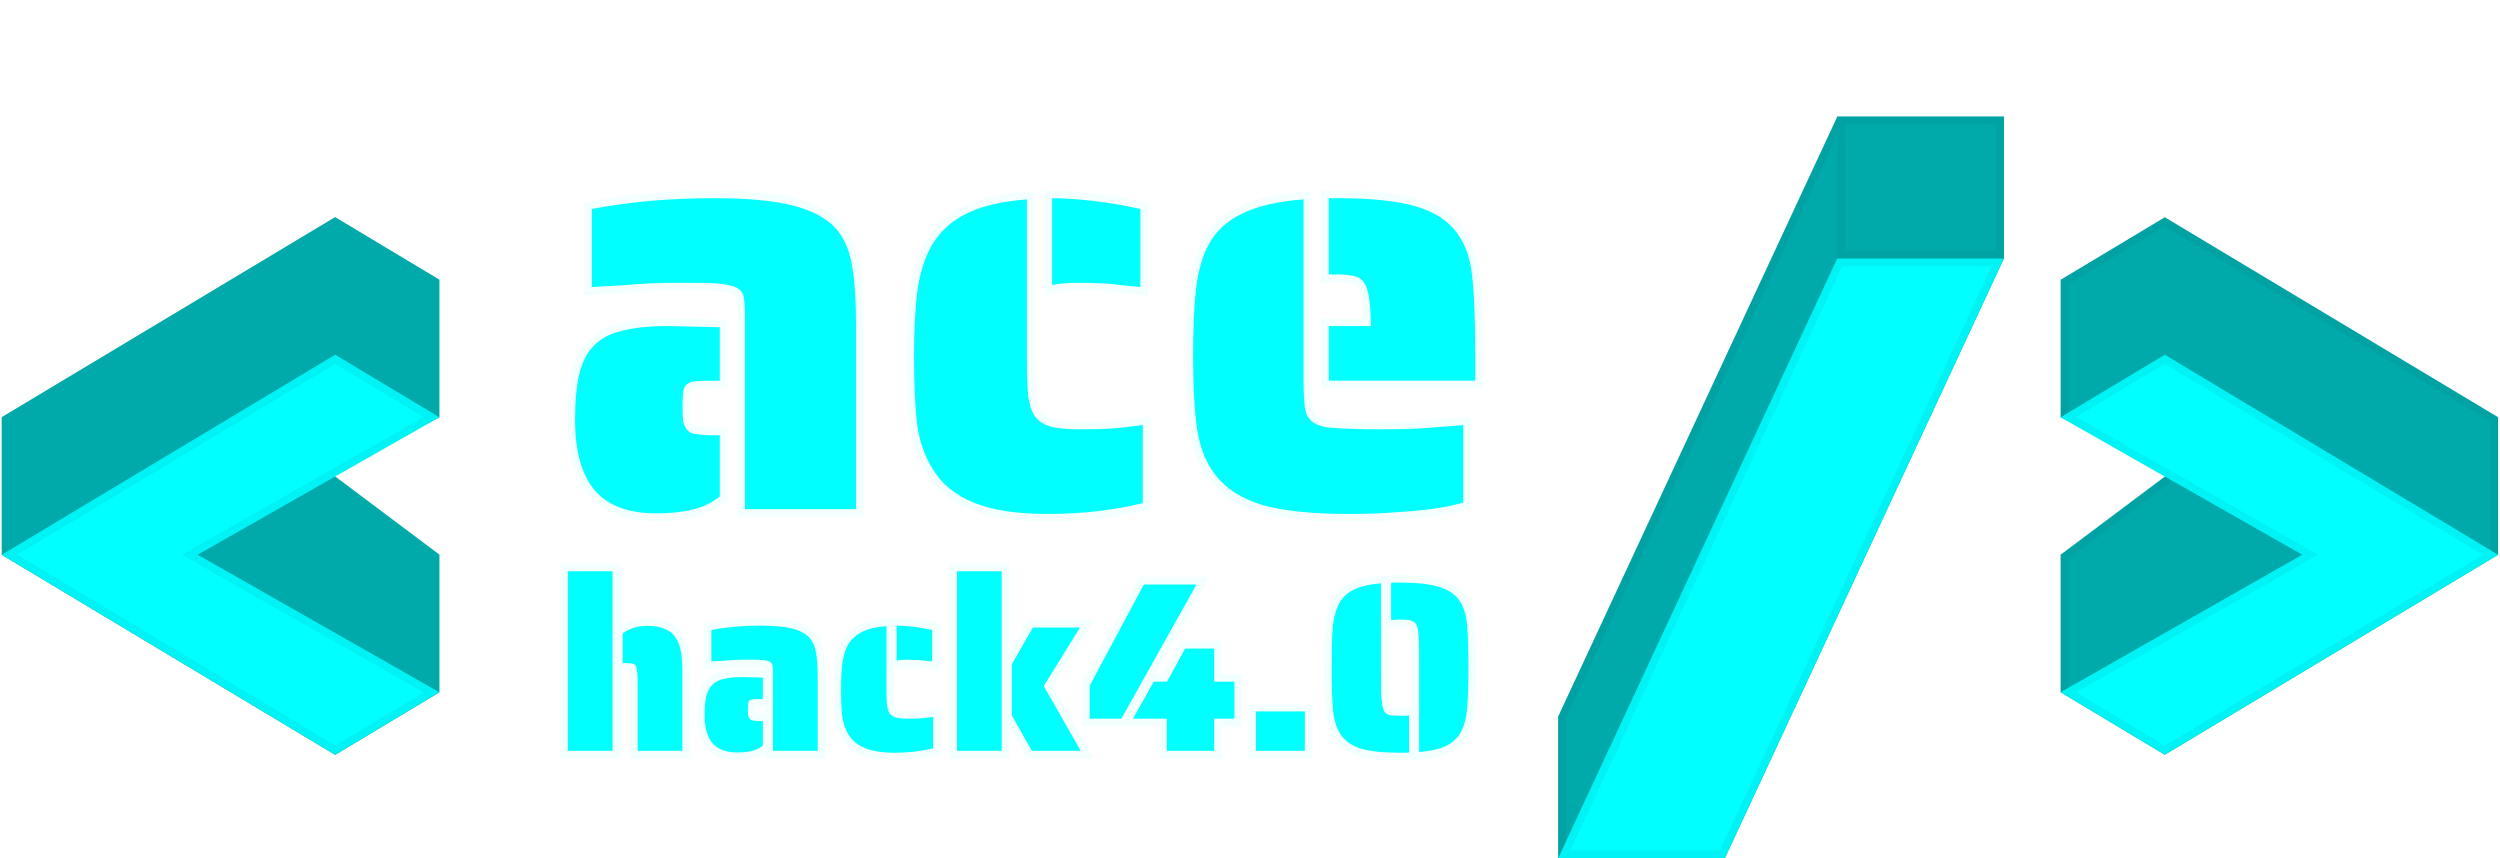 <?xml version='1.0' encoding='utf-8'?>
<ns0:svg xmlns:ns0="http://www.w3.org/2000/svg" width="32769" height="11250" viewBox="0 0 32769 11250" fill="none">
<ns0:mask id="path-1-outside-1_282_4" maskUnits="userSpaceOnUse" x="7342.46" y="2495.44" width="12096.4" height="7471.63" fill="#0FF">
<ns0:rect fill="#0FF" x="7342.46" y="2495.44" width="12096.4" height="7471.63" />
<ns0:path d="M9764.96 4187.2C9764.96 4050.8 9759.72 3953.75 9749.22 3896.04C9738.73 3838.34 9707.26 3796.37 9654.8 3770.14C9607.58 3743.91 9518.4 3725.55 9387.25 3715.05C9308.56 3709.81 9138.06 3707.19 8875.76 3707.19C8623.95 3707.19 8390.5 3717.68 8175.41 3738.66L7758.35 3762.27V2739.29C8251.48 2644.86 8783.95 2597.65 9355.77 2597.65C9796.44 2597.65 10140.1 2629.13 10386.6 2692.08C10638.4 2755.03 10827.3 2854.7 10953.2 2991.1C11063.4 3117.01 11134.2 3277.01 11165.7 3471.11C11202.4 3665.22 11220.7 3935.39 11220.7 4281.63V6673.82H9764.96V4187.2ZM8600.34 6728.9C8238.37 6728.9 7970.82 6629.23 7797.7 6429.88C7624.58 6225.28 7538.02 5918.39 7538.02 5509.2C7538.02 5257.39 7556.38 5055.42 7593.1 4903.28C7629.83 4745.9 7692.78 4622.62 7781.96 4533.44C7871.14 4439.01 7994.43 4373.43 8151.81 4336.71C8309.19 4294.74 8516.41 4273.76 8773.46 4273.76L9434.46 4289.5V4989.84H9355.77C9235.11 4989.84 9156.42 4992.46 9119.7 4997.71C9014.78 5002.96 8959.7 5052.79 8954.45 5147.22C8949.2 5178.7 8946.58 5244.27 8946.58 5343.95C8946.58 5422.64 8949.2 5482.97 8954.45 5524.94C8964.94 5566.91 8980.68 5601 9001.66 5627.23C9027.89 5663.96 9067.24 5684.94 9119.7 5690.19C9193.14 5700.68 9271.84 5705.93 9355.77 5705.93H9434.46V6508.57C9319.05 6597.75 9195.77 6655.46 9064.62 6681.69C8938.71 6713.16 8783.95 6728.9 8600.34 6728.9ZM14703.7 3738.66C14572.6 3717.68 14383.7 3707.19 14137.1 3707.19C13974.5 3707.19 13859.1 3717.68 13790.9 3738.66V2597.65C14163.4 2602.9 14549 2650.11 14947.7 2739.29V3762.27L14703.7 3738.66ZM13735.8 6736.77C13326.6 6736.77 13001.4 6686.93 12760.1 6587.26C12518.7 6487.58 12340.4 6340.7 12225 6146.59C12120 5978.72 12051.8 5781.99 12020.4 5556.41C11994.1 5330.83 11981 5037.06 11981 4675.08C11981 4344.58 11994.1 4069.16 12020.4 3848.83C12046.6 3628.49 12101.7 3434.39 12185.6 3266.52C12285.3 3072.42 12434.8 2922.9 12634.2 2817.98C12838.7 2707.82 13114.2 2639.62 13460.4 2613.39V4667.21C13460.4 4898.04 13465.7 5071.15 13476.1 5186.57C13491.9 5301.98 13520.7 5391.16 13562.7 5454.12C13609.9 5517.07 13675.5 5561.66 13759.4 5587.89C13848.6 5614.12 13974.5 5627.23 14137.1 5627.23C14415.2 5627.23 14606.7 5619.37 14711.6 5603.63L14979.1 5572.15V6595.13C14590.9 6689.56 14176.5 6736.77 13735.8 6736.77ZM17417.3 4273.76H17968.1C17968.1 3979.98 17939.3 3791.12 17881.6 3707.19C17850.1 3659.97 17808.1 3631.12 17755.7 3620.63C17703.2 3604.89 17627.2 3597.02 17527.5 3597.02H17417.3V2597.65H17527.5C17978.6 2597.65 18324.9 2634.37 18566.2 2707.82C18812.8 2781.26 18993.7 2901.92 19109.2 3069.79C19214.1 3216.68 19277 3405.54 19298 3636.36C19324.2 3867.19 19337.4 4213.43 19337.4 4675.08V4989.84H17417.3V4273.76ZM17684.9 6736.77C17202.2 6736.77 16821.9 6697.43 16543.8 6618.74C16271.1 6534.8 16066.5 6403.65 15930.1 6225.28C15809.4 6067.9 15730.7 5873.8 15694 5642.97C15657.3 5406.9 15638.9 5084.27 15638.9 4675.08C15638.9 4297.36 15652 3998.34 15678.2 3778.01C15704.5 3552.43 15759.6 3360.95 15843.5 3203.57C15937.9 3030.45 16082.2 2896.67 16276.3 2802.24C16475.6 2702.57 16745.8 2639.62 17086.8 2613.39V4989.84C17086.8 5168.21 17094.7 5296.73 17110.4 5375.42C17126.2 5448.87 17162.9 5503.95 17220.6 5540.67C17283.5 5582.64 17380.6 5606.25 17511.7 5611.5C17679.6 5621.99 17858 5627.23 18046.8 5627.23C18382.6 5627.23 18626.5 5619.37 18778.7 5603.63L19180 5572.15V6587.26C18970.1 6650.21 18681.6 6692.18 18314.4 6713.16C18136 6728.9 17926.2 6736.77 17684.9 6736.77ZM7443.15 7487.64H8029.12V9841.03H7443.15V7487.64ZM8358.53 9077.69C8358.53 8965.77 8357.47 8891.86 8355.36 8855.97C8351.14 8796.84 8345.86 8757.78 8339.53 8738.77C8331.08 8717.66 8316.3 8704.99 8295.18 8700.76C8274.07 8694.43 8240.28 8691.26 8193.82 8691.26H8162.15V8304.84C8246.61 8237.26 8354.31 8203.48 8485.23 8203.48C8675.27 8203.48 8803.02 8261.55 8868.48 8377.69C8898.05 8428.37 8918.11 8490.66 8928.66 8564.56C8939.22 8636.36 8944.5 8725.05 8944.5 8830.63V9841.03H8358.53V9077.69ZM10131.9 8840.13C10131.9 8785.23 10129.8 8746.16 10125.6 8722.94C10121.4 8699.71 10108.7 8682.81 10087.6 8672.26C10068.6 8661.7 10032.7 8654.31 9979.9 8650.08C9948.23 8647.97 9879.6 8646.92 9774.02 8646.92C9672.66 8646.92 9578.69 8651.14 9492.12 8659.59L9324.25 8669.09V8257.33C9522.74 8219.32 9737.07 8200.31 9967.23 8200.31C10144.6 8200.31 10282.9 8212.98 10382.2 8238.32C10483.5 8263.66 10559.5 8303.78 10610.2 8358.68C10654.6 8409.36 10683.1 8473.77 10695.7 8551.9C10710.5 8630.02 10717.9 8738.77 10717.9 8878.14V9841.03H10131.9V8840.13ZM9663.16 9863.21C9517.46 9863.21 9409.77 9823.09 9340.08 9742.84C9270.4 9660.49 9235.56 9536.96 9235.56 9372.26C9235.56 9270.9 9242.95 9189.6 9257.73 9128.36C9272.51 9065.02 9297.85 9015.39 9333.75 8979.5C9369.65 8941.49 9419.27 8915.09 9482.62 8900.31C9545.96 8883.42 9629.37 8874.97 9732.84 8874.97L9998.91 8881.31V9163.21H9967.23C9918.66 9163.21 9886.99 9164.26 9872.21 9166.37C9829.98 9168.49 9807.8 9188.55 9805.69 9226.55C9803.58 9239.22 9802.53 9265.62 9802.53 9305.74C9802.53 9337.41 9803.58 9361.7 9805.69 9378.59C9809.92 9395.48 9816.25 9409.21 9824.7 9419.77C9835.26 9434.55 9851.09 9443 9872.21 9445.11C9901.77 9449.33 9933.45 9451.44 9967.23 9451.44H9998.91V9774.52C9952.45 9810.42 9902.83 9833.64 9850.04 9844.2C9799.36 9856.87 9737.07 9863.21 9663.16 9863.21ZM12119.9 8659.59C12067.1 8651.14 11991.1 8646.92 11891.8 8646.92C11826.3 8646.92 11779.9 8651.14 11752.4 8659.59V8200.31C11902.4 8202.42 12057.6 8221.43 12218.1 8257.33V8669.09L12119.9 8659.59ZM11730.3 9866.37C11565.6 9866.37 11434.6 9846.31 11337.5 9806.19C11240.4 9766.07 11168.6 9706.95 11122.1 9628.82C11079.9 9561.25 11052.4 9482.06 11039.8 9391.26C11029.2 9300.46 11023.9 9182.21 11023.9 9036.51C11023.9 8903.48 11029.2 8792.62 11039.8 8703.93C11050.3 8615.24 11072.5 8537.11 11106.3 8469.54C11146.4 8391.41 11206.6 8331.23 11286.8 8289C11369.2 8244.66 11480 8217.2 11619.4 8206.65V9033.34C11619.4 9126.25 11621.5 9195.94 11625.7 9242.39C11632.1 9288.85 11643.7 9324.74 11660.6 9350.08C11679.6 9375.42 11706 9393.37 11739.8 9403.93C11775.7 9414.49 11826.3 9419.77 11891.8 9419.77C12003.7 9419.77 12080.8 9416.6 12123 9410.27L12230.7 9397.6V9809.36C12074.5 9847.37 11907.6 9866.37 11730.3 9866.37ZM12543.8 7487.64H13129.8V9841.03H12543.8V7487.64ZM13262.8 9378.59V8707.1L13538.4 8225.65H14156L13680.9 8992.17L14165.5 9841.03H13525.7L13262.8 9378.59ZM14283.3 8989L14992.8 7661.85H15683.3L14698.2 9419.77H14283.3V8989ZM15293.7 9419.77H14850.2L15122.6 8935.15H15296.8L15534.4 8501.22H15914.5V8935.15H16180.5V9419.77H15914.5V9841.03H15293.7V9419.77ZM16463.4 9324.74H17103.2V9841.03H16463.4V9324.74ZM18601.6 8751.44C18601.6 8567.73 18600.6 8447.37 18598.5 8390.36C18594.2 8301.67 18585.8 8239.38 18573.1 8203.48C18558.3 8167.58 18535.1 8145.41 18503.4 8136.96C18473.9 8126.41 18423.2 8121.13 18351.4 8121.13C18319.7 8121.13 18280.7 8123.24 18234.2 8127.46V7639.68C18246.9 7637.57 18265.9 7636.51 18291.2 7636.51H18351.4C18573.1 7636.51 18744.2 7655.52 18864.5 7693.52C18984.9 7729.42 19073.6 7789.6 19130.6 7874.07C19183.4 7952.2 19216.1 8054.61 19228.8 8181.31C19241.5 8308 19247.8 8498.05 19247.8 8751.44C19247.8 8979.5 19242.5 9152.65 19232 9270.9C19223.5 9389.15 19200.3 9488.39 19162.3 9568.64C19120 9657.32 19054.6 9724.9 18965.9 9771.35C18879.3 9815.69 18757.9 9844.2 18601.6 9856.87V8751.44ZM18351.4 9866.37C18131.8 9866.37 17960.8 9848.42 17838.3 9812.53C17717.9 9774.52 17629.2 9712.23 17572.2 9625.65C17519.4 9547.52 17486.7 9446.16 17474 9321.58C17461.4 9196.99 17455 9006.95 17455 8751.44C17455 8523.39 17459.3 8350.24 17467.7 8231.99C17478.3 8113.74 17502.5 8014.49 17540.5 7934.25C17582.8 7845.56 17647.2 7779.05 17733.8 7734.7C17822.4 7688.25 17944.9 7658.68 18101.2 7646.01V8751.44C18101.2 8933.04 18102.2 9052.35 18104.4 9109.36C18108.6 9193.82 18118.1 9257.17 18132.9 9299.41C18147.6 9335.3 18169.8 9358.53 18199.4 9369.09C18228.9 9377.54 18279.6 9381.76 18351.4 9381.76H18414.8C18429.5 9381.76 18447.5 9379.65 18468.6 9375.42V9863.21C18455.9 9865.32 18436.9 9866.37 18411.6 9866.37H18351.4Z" />
</ns0:mask>
<ns0:path d="M9764.96 4187.2C9764.96 4050.8 9759.72 3953.75 9749.22 3896.04C9738.73 3838.34 9707.26 3796.37 9654.8 3770.14C9607.58 3743.91 9518.4 3725.55 9387.25 3715.05C9308.56 3709.81 9138.06 3707.19 8875.76 3707.19C8623.95 3707.19 8390.5 3717.68 8175.41 3738.66L7758.35 3762.27V2739.29C8251.48 2644.86 8783.95 2597.65 9355.77 2597.65C9796.44 2597.65 10140.1 2629.13 10386.6 2692.08C10638.4 2755.03 10827.3 2854.7 10953.2 2991.1C11063.4 3117.01 11134.2 3277.01 11165.7 3471.11C11202.4 3665.22 11220.7 3935.39 11220.7 4281.63V6673.82H9764.96V4187.2ZM8600.34 6728.9C8238.37 6728.9 7970.82 6629.23 7797.7 6429.88C7624.58 6225.28 7538.02 5918.39 7538.02 5509.2C7538.02 5257.39 7556.38 5055.42 7593.1 4903.28C7629.83 4745.9 7692.78 4622.62 7781.96 4533.44C7871.14 4439.01 7994.43 4373.43 8151.81 4336.71C8309.19 4294.74 8516.41 4273.76 8773.46 4273.76L9434.46 4289.5V4989.84H9355.77C9235.11 4989.84 9156.42 4992.46 9119.7 4997.71C9014.78 5002.96 8959.7 5052.79 8954.45 5147.22C8949.2 5178.7 8946.58 5244.27 8946.58 5343.95C8946.58 5422.64 8949.2 5482.97 8954.45 5524.94C8964.94 5566.91 8980.68 5601 9001.66 5627.23C9027.89 5663.96 9067.24 5684.94 9119.7 5690.19C9193.14 5700.68 9271.84 5705.93 9355.77 5705.93H9434.46V6508.57C9319.05 6597.75 9195.77 6655.46 9064.62 6681.69C8938.71 6713.16 8783.95 6728.9 8600.34 6728.9ZM14703.7 3738.66C14572.6 3717.68 14383.7 3707.19 14137.1 3707.19C13974.5 3707.19 13859.1 3717.68 13790.9 3738.66V2597.65C14163.4 2602.9 14549 2650.11 14947.7 2739.29V3762.27L14703.7 3738.66ZM13735.8 6736.77C13326.6 6736.77 13001.4 6686.93 12760.1 6587.26C12518.7 6487.58 12340.4 6340.7 12225 6146.59C12120 5978.72 12051.8 5781.99 12020.4 5556.41C11994.1 5330.83 11981 5037.06 11981 4675.08C11981 4344.58 11994.1 4069.16 12020.4 3848.83C12046.6 3628.49 12101.7 3434.39 12185.6 3266.52C12285.3 3072.42 12434.8 2922.9 12634.2 2817.98C12838.7 2707.82 13114.2 2639.62 13460.4 2613.39V4667.21C13460.4 4898.04 13465.7 5071.15 13476.1 5186.57C13491.9 5301.98 13520.7 5391.16 13562.7 5454.12C13609.9 5517.07 13675.5 5561.66 13759.4 5587.89C13848.6 5614.12 13974.5 5627.23 14137.1 5627.23C14415.2 5627.23 14606.7 5619.37 14711.6 5603.63L14979.1 5572.15V6595.13C14590.9 6689.56 14176.5 6736.77 13735.8 6736.77ZM17417.3 4273.76H17968.1C17968.1 3979.98 17939.3 3791.12 17881.6 3707.19C17850.1 3659.97 17808.1 3631.12 17755.7 3620.63C17703.2 3604.89 17627.2 3597.02 17527.5 3597.02H17417.3V2597.65H17527.5C17978.6 2597.65 18324.9 2634.37 18566.2 2707.82C18812.8 2781.26 18993.7 2901.92 19109.2 3069.79C19214.1 3216.68 19277 3405.54 19298 3636.36C19324.2 3867.19 19337.4 4213.43 19337.4 4675.08V4989.84H17417.3V4273.76ZM17684.9 6736.77C17202.2 6736.77 16821.9 6697.43 16543.8 6618.74C16271.1 6534.8 16066.5 6403.65 15930.1 6225.28C15809.4 6067.9 15730.7 5873.8 15694 5642.97C15657.3 5406.9 15638.9 5084.27 15638.9 4675.08C15638.9 4297.36 15652 3998.34 15678.2 3778.01C15704.5 3552.43 15759.6 3360.95 15843.5 3203.57C15937.9 3030.45 16082.2 2896.67 16276.3 2802.24C16475.6 2702.57 16745.8 2639.62 17086.8 2613.39V4989.84C17086.8 5168.21 17094.7 5296.73 17110.4 5375.42C17126.2 5448.87 17162.9 5503.95 17220.6 5540.67C17283.5 5582.64 17380.6 5606.25 17511.7 5611.5C17679.6 5621.99 17858 5627.23 18046.8 5627.23C18382.6 5627.23 18626.5 5619.37 18778.7 5603.63L19180 5572.15V6587.26C18970.1 6650.21 18681.6 6692.18 18314.4 6713.16C18136 6728.9 17926.2 6736.77 17684.9 6736.77ZM7443.15 7487.64H8029.12V9841.03H7443.15V7487.64ZM8358.53 9077.69C8358.53 8965.77 8357.47 8891.86 8355.36 8855.97C8351.14 8796.84 8345.86 8757.78 8339.53 8738.77C8331.08 8717.66 8316.3 8704.99 8295.18 8700.76C8274.07 8694.43 8240.28 8691.26 8193.82 8691.26H8162.15V8304.84C8246.61 8237.26 8354.31 8203.48 8485.23 8203.48C8675.27 8203.48 8803.02 8261.55 8868.48 8377.69C8898.05 8428.37 8918.11 8490.66 8928.66 8564.56C8939.22 8636.36 8944.5 8725.05 8944.5 8830.63V9841.03H8358.53V9077.69ZM10131.9 8840.13C10131.9 8785.23 10129.8 8746.16 10125.6 8722.94C10121.4 8699.71 10108.7 8682.81 10087.6 8672.26C10068.6 8661.7 10032.7 8654.31 9979.9 8650.08C9948.23 8647.97 9879.6 8646.92 9774.02 8646.92C9672.66 8646.92 9578.69 8651.14 9492.12 8659.59L9324.25 8669.09V8257.33C9522.74 8219.32 9737.07 8200.31 9967.23 8200.31C10144.6 8200.31 10282.9 8212.98 10382.2 8238.32C10483.5 8263.66 10559.5 8303.78 10610.2 8358.68C10654.6 8409.36 10683.1 8473.77 10695.7 8551.9C10710.5 8630.02 10717.9 8738.77 10717.9 8878.14V9841.03H10131.9V8840.13ZM9663.16 9863.21C9517.46 9863.21 9409.77 9823.09 9340.08 9742.84C9270.4 9660.49 9235.56 9536.96 9235.56 9372.26C9235.56 9270.9 9242.95 9189.6 9257.73 9128.36C9272.51 9065.02 9297.85 9015.39 9333.75 8979.5C9369.65 8941.49 9419.27 8915.09 9482.62 8900.31C9545.96 8883.42 9629.37 8874.97 9732.84 8874.97L9998.91 8881.31V9163.21H9967.23C9918.66 9163.21 9886.99 9164.26 9872.21 9166.37C9829.98 9168.49 9807.8 9188.55 9805.69 9226.55C9803.58 9239.22 9802.53 9265.62 9802.53 9305.74C9802.53 9337.41 9803.58 9361.7 9805.69 9378.59C9809.92 9395.48 9816.25 9409.21 9824.7 9419.77C9835.26 9434.55 9851.09 9443 9872.21 9445.11C9901.77 9449.33 9933.45 9451.44 9967.23 9451.44H9998.91V9774.52C9952.45 9810.42 9902.83 9833.64 9850.04 9844.2C9799.36 9856.87 9737.07 9863.21 9663.16 9863.21ZM12119.9 8659.59C12067.1 8651.14 11991.1 8646.92 11891.8 8646.92C11826.3 8646.92 11779.9 8651.14 11752.4 8659.59V8200.31C11902.4 8202.42 12057.6 8221.43 12218.1 8257.33V8669.09L12119.9 8659.59ZM11730.3 9866.37C11565.6 9866.37 11434.6 9846.31 11337.5 9806.19C11240.4 9766.07 11168.6 9706.95 11122.1 9628.82C11079.9 9561.25 11052.4 9482.06 11039.8 9391.26C11029.2 9300.46 11023.9 9182.21 11023.9 9036.51C11023.9 8903.48 11029.2 8792.62 11039.8 8703.93C11050.3 8615.24 11072.5 8537.11 11106.3 8469.54C11146.4 8391.41 11206.6 8331.23 11286.8 8289C11369.2 8244.66 11480 8217.2 11619.4 8206.65V9033.34C11619.4 9126.25 11621.5 9195.94 11625.7 9242.39C11632.1 9288.85 11643.7 9324.74 11660.6 9350.08C11679.6 9375.42 11706 9393.37 11739.8 9403.93C11775.7 9414.49 11826.3 9419.77 11891.8 9419.77C12003.7 9419.77 12080.8 9416.6 12123 9410.27L12230.7 9397.6V9809.36C12074.5 9847.37 11907.6 9866.37 11730.3 9866.37ZM12543.8 7487.64H13129.8V9841.03H12543.8V7487.64ZM13262.8 9378.59V8707.1L13538.4 8225.65H14156L13680.9 8992.17L14165.5 9841.03H13525.7L13262.8 9378.59ZM14283.3 8989L14992.8 7661.85H15683.3L14698.2 9419.77H14283.3V8989ZM15293.7 9419.77H14850.2L15122.6 8935.15H15296.8L15534.4 8501.22H15914.5V8935.15H16180.5V9419.77H15914.5V9841.03H15293.7V9419.77ZM16463.4 9324.74H17103.2V9841.03H16463.4V9324.74ZM18601.6 8751.44C18601.6 8567.73 18600.6 8447.37 18598.5 8390.36C18594.2 8301.67 18585.8 8239.38 18573.1 8203.48C18558.3 8167.58 18535.1 8145.41 18503.4 8136.96C18473.9 8126.41 18423.2 8121.13 18351.4 8121.13C18319.7 8121.13 18280.7 8123.24 18234.2 8127.46V7639.68C18246.9 7637.57 18265.9 7636.51 18291.2 7636.51H18351.4C18573.1 7636.51 18744.2 7655.52 18864.5 7693.52C18984.9 7729.42 19073.6 7789.6 19130.6 7874.07C19183.4 7952.2 19216.1 8054.61 19228.8 8181.31C19241.5 8308 19247.8 8498.05 19247.8 8751.44C19247.8 8979.5 19242.5 9152.65 19232 9270.9C19223.5 9389.15 19200.3 9488.39 19162.3 9568.64C19120 9657.32 19054.6 9724.9 18965.9 9771.35C18879.3 9815.69 18757.9 9844.2 18601.6 9856.87V8751.44ZM18351.4 9866.37C18131.8 9866.37 17960.8 9848.42 17838.3 9812.53C17717.9 9774.52 17629.2 9712.23 17572.2 9625.65C17519.4 9547.52 17486.7 9446.16 17474 9321.58C17461.4 9196.99 17455 9006.95 17455 8751.44C17455 8523.39 17459.3 8350.24 17467.7 8231.99C17478.3 8113.74 17502.5 8014.49 17540.5 7934.25C17582.8 7845.56 17647.2 7779.05 17733.8 7734.7C17822.4 7688.25 17944.9 7658.68 18101.2 7646.01V8751.44C18101.2 8933.04 18102.2 9052.35 18104.4 9109.36C18108.6 9193.82 18118.1 9257.17 18132.9 9299.41C18147.6 9335.3 18169.8 9358.53 18199.4 9369.09C18228.9 9377.54 18279.6 9381.76 18351.4 9381.76H18414.8C18429.5 9381.76 18447.5 9379.65 18468.6 9375.42V9863.21C18455.9 9865.32 18436.9 9866.37 18411.6 9866.37H18351.4Z" fill="#0FF" />
<ns0:path d="M9654.8 3770.14L9605.92 3858.11L9607.83 3859.18L9609.79 3860.15L9654.8 3770.14ZM9387.25 3715.05L9395.27 3614.73L9394.61 3614.68L9393.94 3614.64L9387.25 3715.05ZM8175.41 3738.66L8181.1 3839.14L8183.15 3839.03L8185.19 3838.83L8175.41 3738.66ZM7758.35 3762.27H7657.71V3868.77L7764.04 3862.75L7758.35 3762.27ZM7758.35 2739.29L7739.43 2640.45L7657.71 2656.09V2739.29H7758.35ZM10386.6 2692.08L10361.7 2789.59L10362 2789.65L10362.2 2789.71L10386.6 2692.08ZM10953.2 2991.1L11028.9 2924.83L11028 2923.82L11027.1 2922.84L10953.2 2991.1ZM11165.7 3471.11L11066.3 3487.22L11066.5 3488.53L11066.8 3489.82L11165.7 3471.11ZM11220.7 6673.82V6774.46H11321.4V6673.82H11220.7ZM9764.96 6673.82H9664.32V6774.46H9764.96V6673.82ZM7797.7 6429.88L7720.87 6494.89L7721.29 6495.38L7721.71 6495.87L7797.7 6429.88ZM7593.1 4903.28L7690.93 4926.9L7691.02 4926.52L7691.11 4926.15L7593.1 4903.28ZM7781.96 4533.44L7853.12 4604.6L7854.14 4603.58L7855.13 4602.54L7781.96 4533.44ZM8151.81 4336.71L8174.68 4434.72L8176.21 4434.36L8177.74 4433.95L8151.81 4336.71ZM8773.46 4273.76L8775.86 4173.15L8774.66 4173.12H8773.46V4273.76ZM9434.46 4289.5H9535.1V4191.22L9436.86 4188.88L9434.46 4289.5ZM9434.46 4989.84V5090.48H9535.1V4989.84H9434.46ZM9119.7 4997.71L9124.73 5098.22L9129.35 5097.99L9133.93 5097.34L9119.7 4997.71ZM8954.45 5147.22L9053.72 5163.77L9054.63 5158.32L9054.94 5152.8L8954.45 5147.22ZM8954.45 5524.94L8854.59 5537.42L8855.34 5543.45L8856.81 5549.35L8954.45 5524.94ZM9001.66 5627.23L9083.56 5568.74L9081.96 5566.51L9080.25 5564.36L9001.66 5627.23ZM9119.7 5690.19L9133.93 5590.56L9131.83 5590.26L9129.71 5590.05L9119.7 5690.19ZM9434.46 5705.93H9535.1V5605.28H9434.46V5705.93ZM9434.46 6508.57L9496 6588.2L9535.1 6557.99V6508.57H9434.46ZM9064.62 6681.69L9044.88 6583L9042.53 6583.47L9040.21 6584.05L9064.62 6681.69ZM9865.6 4187.2C9865.6 4050.57 9860.51 3945.5 9848.24 3878.04L9650.21 3914.05C9658.93 3962 9664.32 4051.04 9664.32 4187.2H9865.6ZM9848.24 3878.04C9832.08 3789.17 9780.6 3720.52 9699.8 3680.12L9609.79 3860.15C9633.92 3872.22 9645.38 3887.51 9650.21 3914.05L9848.24 3878.04ZM9703.67 3682.16C9635.3 3644.18 9525.83 3625.18 9395.27 3614.73L9379.22 3815.37C9510.97 3825.91 9579.86 3843.64 9605.92 3858.11L9703.67 3682.16ZM9393.94 3614.64C9311.27 3609.13 9137.25 3606.55 8875.76 3606.55V3807.83C9138.88 3807.83 9305.84 3810.49 9380.55 3815.47L9393.94 3614.64ZM8875.76 3606.55C8621.2 3606.55 8384.45 3617.15 8165.64 3638.5L8185.19 3838.83C8396.55 3818.21 8626.7 3807.83 8875.76 3807.83V3606.55ZM8169.73 3638.18L7752.67 3661.79L7764.04 3862.75L8181.1 3839.14L8169.73 3638.18ZM7858.99 3762.27V2739.29H7657.71V3762.27H7858.99ZM7777.28 2838.14C8263.38 2745.05 8789.45 2698.29 9355.77 2698.29V2497.01C8778.46 2497.01 8239.58 2544.67 7739.43 2640.45L7777.28 2838.14ZM9355.77 2698.29C9793.2 2698.29 10127.1 2729.69 10361.7 2789.59L10411.5 2594.57C10153 2528.56 9799.68 2497.01 9355.77 2497.01V2698.29ZM10362.2 2789.71C10602.3 2849.73 10770.9 2942.05 10879.2 3059.36L11027.1 2922.84C10883.6 2767.36 10674.6 2660.33 10411 2594.44L10362.2 2789.71ZM10877.4 3057.37C10973.2 3166.77 11037.3 3308.41 11066.3 3487.22L11265 3455C11231 3245.61 11153.5 3067.24 11028.9 2924.83L10877.4 3057.37ZM11066.8 3489.82C11101.8 3674.83 11120.1 3937.74 11120.1 4281.63H11321.4C11321.4 3933.04 11303 3655.61 11264.5 3452.41L11066.8 3489.82ZM11120.1 4281.63V6673.82H11321.4V4281.63H11120.1ZM11220.7 6573.18H9764.96V6774.46H11220.7V6573.18ZM9865.6 6673.82V4187.2H9664.32V6673.82H9865.6ZM8600.34 6628.26C8256.2 6628.26 8021.35 6533.92 7873.69 6363.89L7721.71 6495.87C7920.29 6724.53 8220.53 6829.54 8600.34 6829.54V6628.26ZM7874.53 6364.87C7723.08 6185.89 7638.66 5906.6 7638.66 5509.2H7437.38C7437.38 5930.18 7526.08 6264.68 7720.87 6494.89L7874.53 6364.87ZM7638.66 5509.2C7638.66 5261.15 7656.86 5068.08 7690.93 4926.9L7495.27 4879.67C7455.91 5042.76 7437.38 5253.62 7437.38 5509.2H7638.66ZM7691.11 4926.15C7724.75 4781.98 7780.48 4677.25 7853.12 4604.6L7710.8 4462.27C7605.08 4567.99 7534.9 4709.82 7495.1 4880.41L7691.11 4926.15ZM7855.13 4602.54C7927.77 4525.63 8031.82 4468.05 8174.68 4434.72L8128.94 4238.7C7957.03 4278.81 7814.52 4352.39 7708.79 4464.33L7855.13 4602.54ZM8177.74 4433.95C8323.25 4395.15 8520.74 4374.4 8773.46 4374.4V4173.12C8512.07 4173.12 8295.13 4194.33 8125.88 4239.47L8177.74 4433.95ZM8771.07 4374.37L9432.07 4390.11L9436.86 4188.88L8775.86 4173.15L8771.07 4374.37ZM9333.82 4289.5V4989.84H9535.1V4289.5H9333.82ZM9434.46 4889.2H9355.77V5090.48H9434.46V4889.2ZM9355.77 4889.2C9236.75 4889.2 9150.59 4891.64 9105.47 4898.08L9133.93 5097.34C9162.26 5093.29 9233.47 5090.48 9355.77 5090.48V4889.2ZM9114.67 4897.2C9048.46 4900.51 8982.84 4918.55 8932.18 4964.39C8880 5011.6 8857.64 5075.54 8853.96 5141.64L9054.94 5152.8C9056.51 5124.47 9064.31 5116.28 9067.22 5113.65C9071.64 5109.65 9086.02 5100.16 9124.73 5098.22L9114.67 4897.2ZM8855.18 5130.68C8848.32 5171.82 8845.94 5245.94 8845.94 5343.95H9047.22C9047.22 5242.61 9050.09 5185.58 9053.72 5163.77L8855.18 5130.68ZM8845.94 5343.95C8845.94 5423.92 8848.56 5489.19 8854.59 5537.42L9054.31 5512.45C9049.85 5476.75 9047.22 5421.36 9047.22 5343.95H8845.94ZM8856.81 5549.35C8869.84 5601.47 8890.85 5649.81 8923.08 5690.1L9080.25 5564.36C9070.52 5552.19 9060.04 5532.34 9052.09 5500.53L8856.81 5549.35ZM8919.77 5685.73C8965.74 5750.09 9033.74 5782.73 9109.69 5790.33L9129.71 5590.05C9100.74 5587.15 9090.05 5577.83 9083.56 5568.74L8919.77 5685.73ZM9105.47 5789.82C9184.19 5801.06 9267.68 5806.57 9355.77 5806.57V5605.28C9275.99 5605.28 9202.1 5600.3 9133.93 5590.56L9105.47 5789.82ZM9355.77 5806.57H9434.46V5605.28H9355.77V5806.57ZM9333.82 5705.93V6508.57H9535.1V5705.93H9333.82ZM9372.93 6428.93C9268.66 6509.5 9159.47 6560.08 9044.88 6583L9084.35 6780.37C9232.06 6750.83 9369.44 6686 9496 6588.2L9372.93 6428.93ZM9040.21 6584.05C8924.82 6612.9 8778.83 6628.26 8600.34 6628.26V6829.54C8789.08 6829.54 8952.6 6813.43 9089.03 6779.32L9040.21 6584.05ZM14703.7 3738.66L14687.8 3838.04L14690.9 3838.53L14694 3838.83L14703.7 3738.66ZM13790.9 3738.66H13690.3V3874.92L13820.5 3834.85L13790.9 3738.66ZM13790.9 2597.65L13792.3 2497.02L13690.3 2495.58V2597.65H13790.9ZM14947.7 2739.29H15048.3V2658.68L14969.6 2641.08L14947.7 2739.29ZM14947.7 3762.27L14938 3862.44L15048.3 3873.12V3762.27H14947.7ZM12760.1 6587.26L12721.6 6680.28L12760.1 6587.26ZM12225 6146.59L12311.5 6095.16L12310.9 6094.2L12310.3 6093.25L12225 6146.59ZM12020.4 5556.41L11920.4 5568.04L11920.5 5569.18L11920.7 5570.32L12020.4 5556.41ZM12020.4 3848.83L11920.4 3836.93L12020.4 3848.83ZM12185.6 3266.52L12096.1 3220.55L12095.8 3221.03L12095.6 3221.51L12185.6 3266.52ZM12634.2 2817.98L12681 2907.04L12681.4 2906.82L12681.9 2906.59L12634.2 2817.98ZM13460.4 2613.39H13561V2504.83L13452.8 2513.03L13460.4 2613.39ZM13476.1 5186.57L13375.9 5195.68L13376.1 5197.93L13376.4 5200.17L13476.1 5186.57ZM13562.7 5454.12L13479 5509.94L13480.5 5512.26L13482.2 5514.5L13562.7 5454.12ZM13759.4 5587.89L13729.4 5683.95L13730.2 5684.2L13731 5684.44L13759.4 5587.89ZM14711.6 5603.63L14699.8 5503.68L14698.2 5503.86L14696.7 5504.1L14711.6 5603.63ZM14979.1 5572.15H15079.8V5458.98L14967.4 5472.2L14979.1 5572.15ZM14979.1 6595.13L15002.9 6692.92L15079.8 6674.22V6595.13H14979.1ZM14719.6 3639.29C14580.5 3617.03 14385.3 3606.55 14137.1 3606.55V3807.83C14382.1 3807.83 14564.6 3818.33 14687.8 3838.04L14719.6 3639.29ZM14137.1 3606.55C13974 3606.55 13845.2 3616.66 13761.3 3642.47L13820.5 3834.85C13873 3818.7 13975.1 3807.83 14137.1 3807.83V3606.55ZM13891.5 3738.66V2597.65H13690.3V3738.66H13891.5ZM13789.5 2698.28C14154.4 2703.42 14533.1 2749.69 14925.7 2837.51L14969.6 2641.08C14564.8 2550.53 14172.3 2502.37 13792.3 2497.02L13789.5 2698.28ZM14847 2739.29V3762.27H15048.3V2739.29H14847ZM14957.4 3662.1L14713.4 3638.49L14694 3838.83L14938 3862.44L14957.4 3662.1ZM13735.8 6636.13C13333.2 6636.13 13022.7 6586.85 12798.5 6494.24L12721.6 6680.28C12980.1 6787.02 13320.1 6837.41 13735.8 6837.41V6636.13ZM12798.5 6494.24C12574 6401.52 12414.1 6267.74 12311.5 6095.16L12138.5 6198.03C12266.7 6413.65 12463.5 6573.65 12721.6 6680.28L12798.5 6494.24ZM12310.3 6093.25C12213.9 5939.05 12149.9 5756.18 12120 5542.5L11920.7 5570.32C11953.8 5807.81 12026.2 6018.39 12139.6 6199.93L12310.3 6093.25ZM12120.3 5544.79C12094.7 5324.64 12081.7 5035.16 12081.7 4675.08H11880.4C11880.4 5038.95 11893.5 5337.03 11920.4 5568.04L12120.3 5544.79ZM12081.7 4675.08C12081.7 4346.83 12094.7 4075.71 12120.3 3860.73L11920.4 3836.93C11893.6 4062.62 11880.4 4342.32 11880.4 4675.08H12081.7ZM12120.3 3860.73C12145.4 3649.87 12197.7 3467.32 12275.6 3311.53L12095.6 3221.51C12005.6 3401.47 11947.8 3607.12 11920.4 3836.93L12120.3 3860.73ZM12275.1 3312.49C12365 3137.42 12499.4 3002.66 12681 2907.04L12587.3 2728.92C12370.3 2843.15 12205.5 3007.41 12096.1 3220.55L12275.1 3312.49ZM12681.9 2906.59C12869.5 2805.57 13129.5 2739.38 13468 2713.74L13452.8 2513.03C13098.8 2539.85 12808 2610.06 12586.4 2729.37L12681.9 2906.59ZM13359.8 2613.39V4667.21H13561V2613.39H13359.8ZM13359.8 4667.21C13359.8 4898.72 13365 5075.56 13375.9 5195.68L13576.4 5177.46C13566.3 5066.75 13561 4897.35 13561 4667.21H13359.8ZM13376.4 5200.17C13393.2 5323.31 13425.2 5429.3 13479 5509.94L13646.4 5398.29C13616.3 5353.02 13590.5 5280.65 13575.9 5172.97L13376.4 5200.17ZM13482.2 5514.5C13543.5 5596.31 13627.8 5652.19 13729.4 5683.95L13789.4 5491.83C13723.2 5471.12 13676.3 5437.82 13643.2 5393.73L13482.2 5514.5ZM13731 5684.44C13833.8 5714.68 13970.9 5727.87 14137.1 5727.87V5526.59C13978.1 5526.59 13863.4 5513.56 13787.8 5491.34L13731 5684.44ZM14137.1 5727.87C14414.7 5727.87 14613.2 5720.15 14726.5 5703.15L14696.7 5504.1C14600.1 5518.58 14415.7 5526.59 14137.1 5526.59V5727.87ZM14723.3 5703.58L14990.9 5672.1L14967.4 5472.2L14699.8 5503.68L14723.3 5703.58ZM14878.5 5572.15V6595.13H15079.8V5572.15H14878.5ZM14955.3 6497.34C14575.7 6589.69 14169.3 6636.13 13735.8 6636.13V6837.41C14183.7 6837.41 14606.2 6789.42 15002.9 6692.92L14955.3 6497.34ZM17417.3 4273.76V4173.12H17316.7V4273.76H17417.3ZM17968.1 4273.76V4374.4H18068.8V4273.76H17968.1ZM17881.6 3707.19L17797.8 3763.01L17798.2 3763.61L17798.7 3764.2L17881.6 3707.19ZM17755.7 3620.63L17726.8 3717.02L17731.3 3718.38L17735.9 3719.31L17755.7 3620.63ZM17417.3 3597.02H17316.7V3697.66H17417.3V3597.02ZM17417.3 2597.65V2497.01H17316.7V2597.65H17417.3ZM18566.2 2707.82L18536.9 2804.1L18537.2 2804.18L18537.5 2804.27L18566.2 2707.82ZM19109.2 3069.79L19026.2 3126.81L19026.7 3127.55L19027.3 3128.29L19109.2 3069.79ZM19298 3636.36L19197.8 3645.48L19197.9 3646.6L19198 3647.73L19298 3636.36ZM19337.4 4989.84V5090.48H19438V4989.84H19337.4ZM17417.3 4989.84H17316.7V5090.48H17417.3V4989.84ZM16543.8 6618.74L16514.2 6714.93L16515.3 6715.26L16516.4 6715.57L16543.8 6618.74ZM15930.1 6225.28L16010 6164.15L16010 6164.1L16009.9 6164.05L15930.1 6225.28ZM15694 5642.97L15594.5 5658.44L15594.6 5658.61L15594.6 5658.78L15694 5642.97ZM15678.2 3778.01L15778.2 3789.9L15778.2 3789.77L15778.2 3789.63L15678.2 3778.01ZM15843.5 3203.57L15755.1 3155.37L15754.9 3155.79L15754.7 3156.21L15843.5 3203.57ZM16276.3 2802.24L16320.3 2892.74L16320.8 2892.5L16321.3 2892.26L16276.3 2802.24ZM17086.8 2613.39H17187.4V2504.71L17079.1 2513.04L17086.8 2613.39ZM17110.4 5375.43L17011.7 5395.16L17011.9 5395.84L17012 5396.51L17110.4 5375.43ZM17220.6 5540.68L17276.4 5456.94L17275.5 5456.34L17274.6 5455.77L17220.6 5540.68ZM17511.7 5611.5L17518 5511.05L17516.9 5510.98L17515.8 5510.94L17511.7 5611.5ZM18778.7 5603.63L18770.8 5503.29L18769.5 5503.39L18768.3 5503.52L18778.7 5603.63ZM19180 5572.15H19280.6V5463.31L19172.1 5471.82L19180 5572.15ZM19180 6587.26L19208.9 6683.66L19280.6 6662.14V6587.26H19180ZM18314.4 6713.16L18308.6 6612.69L18307.1 6612.78L18305.5 6612.91L18314.4 6713.16ZM17417.3 4374.4H17968.1V4173.12H17417.3V4374.4ZM18068.8 4273.76C18068.8 4124.17 18061.5 3997.95 18046 3896.58C18030.9 3798.06 18006.6 3711.35 17964.5 3650.17L17798.7 3764.2C17814.3 3786.96 17833.2 3836.64 17847 3926.98C17860.4 4014.47 17867.5 4129.56 17867.5 4273.76H18068.8ZM17965.3 3651.36C17920 3583.43 17855.8 3538.01 17775.4 3521.94L17735.9 3719.31C17760.5 3724.23 17780.2 3736.51 17797.8 3763.01L17965.3 3651.36ZM17784.6 3524.23C17718 3504.26 17630.3 3496.38 17527.5 3496.38V3697.66C17624 3697.66 17688.4 3705.52 17726.8 3717.02L17784.6 3524.23ZM17527.5 3496.38H17417.3V3697.66H17527.5V3496.38ZM17517.9 3597.02V2597.65H17316.7V3597.02H17517.9ZM17417.3 2698.29H17527.5V2497.01H17417.3V2698.29ZM17527.5 2698.29C17975.2 2698.29 18309.8 2734.97 18536.9 2804.1L18595.5 2611.54C18340 2533.77 17982.1 2497.01 17527.5 2497.01V2698.29ZM18537.5 2804.27C18767.9 2872.91 18927 2982.42 19026.2 3126.81L19192.1 3012.78C19060.5 2821.42 18857.6 2689.61 18594.9 2611.36L18537.5 2804.27ZM19027.3 3128.29C19119.2 3257.06 19178 3427.49 19197.8 3645.48L19398.2 3627.25C19376.1 3383.59 19308.9 3176.3 19191 3011.3L19027.3 3128.29ZM19198 3647.73C19223.6 3872.69 19236.7 4214.29 19236.7 4675.08H19438C19438 4212.56 19424.9 3861.69 19398 3625L19198 3647.73ZM19236.7 4675.08V4989.84H19438V4675.08H19236.7ZM19337.4 4889.2H17417.3V5090.48H19337.4V4889.2ZM17517.9 4989.84V4273.76H17316.7V4989.84H17517.9ZM17684.9 6636.13C17206.2 6636.13 16836.4 6596.94 16571.3 6521.9L16516.4 6715.57C16807.4 6797.91 17198.3 6837.41 17684.9 6837.41V6636.13ZM16573.4 6522.55C16315.2 6443.09 16130.6 6321.86 16010 6164.15L15850.1 6286.42C16002.3 6485.44 16226.9 6626.5 16514.2 6714.93L16573.4 6522.55ZM16009.9 6164.05C15901.1 6022.14 15827.9 5844.41 15793.4 5627.16L15594.6 5658.78C15633.5 5903.18 15717.7 6113.66 15850.2 6286.52L16009.9 6164.05ZM15793.4 5627.5C15757.9 5398.9 15739.5 5082.18 15739.5 4675.08H15538.3C15538.3 5086.36 15556.7 5414.91 15594.5 5658.44L15793.4 5627.5ZM15739.5 4675.08C15739.5 4299 15752.6 4004.5 15778.2 3789.9L15578.3 3766.11C15551.4 3992.18 15538.3 4295.73 15538.3 4675.08H15739.5ZM15778.2 3789.63C15803.4 3573.29 15855.7 3394.62 15932.3 3250.93L15754.7 3156.21C15663.5 3327.27 15605.6 3531.57 15578.3 3766.38L15778.2 3789.63ZM15931.9 3251.76C16015.3 3098.75 16143.2 2978.93 16320.3 2892.74L16232.3 2711.75C16021.2 2814.42 15860.5 2962.14 15755.1 3155.37L15931.9 3251.76ZM16321.3 2892.26C16504.5 2800.67 16760.3 2739.44 17094.5 2713.73L17079.1 2513.04C16731.3 2539.79 16446.8 2604.47 16231.3 2712.23L16321.3 2892.26ZM16986.2 2613.39V4989.84H17187.4V2613.39H16986.2ZM16986.2 4989.84C16986.2 5168.81 16993.9 5305.95 17011.7 5395.16L17209.1 5355.69C17195.5 5287.52 17187.4 5167.6 17187.4 4989.84H16986.2ZM17012 5396.51C17032.8 5493.46 17083.8 5572.89 17166.6 5625.58L17274.6 5455.77C17242 5435.01 17219.5 5404.27 17208.8 5354.34L17012 5396.51ZM17164.8 5624.41C17250.7 5681.68 17370 5706.55 17507.7 5712.06L17515.8 5510.94C17391.2 5505.95 17316.4 5483.6 17276.4 5456.94L17164.8 5624.41ZM17505.5 5711.94C17675.7 5722.58 17856.1 5727.87 18046.8 5727.87V5526.59C17859.8 5526.59 17683.6 5521.4 17518 5511.05L17505.5 5711.94ZM18046.8 5727.87C18383 5727.87 18631.3 5720.04 18789 5703.73L18768.3 5503.52C18621.7 5518.69 18382.2 5526.59 18046.8 5526.59V5727.87ZM18786.5 5703.96L19187.8 5672.48L19172.1 5471.82L18770.8 5503.29L18786.5 5703.96ZM19079.3 5572.15V6587.26H19280.6V5572.15H19079.3ZM19151.1 6490.86C18952.1 6550.54 18672.5 6591.89 18308.6 6612.69L18320.1 6813.64C18690.7 6792.47 18988.1 6749.88 19208.9 6683.66L19151.1 6490.86ZM18305.5 6612.91C18130.9 6628.32 17924.2 6636.13 17684.9 6636.13V6837.41C17928.2 6837.41 18141.1 6829.48 18323.2 6813.41L18305.5 6612.91ZM7443.15 7487.64V7387H7342.51V7487.64H7443.15ZM8029.12 7487.64H8129.76V7387H8029.12V7487.64ZM8029.12 9841.03V9941.67H8129.76V9841.03H8029.12ZM7443.15 9841.03H7342.51V9941.67H7443.15V9841.03ZM8355.36 8855.97L8455.83 8850.06L8455.79 8849.43L8455.75 8848.8L8355.36 8855.97ZM8339.53 8738.77L8435 8706.95L8434.07 8704.14L8432.97 8701.4L8339.53 8738.77ZM8295.18 8700.76L8266.26 8797.16L8270.8 8798.52L8275.44 8799.45L8295.18 8700.76ZM8162.15 8691.26H8061.51V8791.9H8162.15V8691.26ZM8162.15 8304.84L8099.28 8226.25L8061.51 8256.47V8304.84H8162.15ZM8868.48 8377.69L8780.81 8427.1L8781.18 8427.75L8781.55 8428.4L8868.48 8377.69ZM8928.66 8564.56L8829.04 8578.8L8829.07 8579L8829.1 8579.21L8928.66 8564.56ZM8944.5 9841.03V9941.67H9045.14V9841.03H8944.5ZM8358.53 9841.03H8257.89V9941.67H8358.53V9841.03ZM7443.15 7588.28H8029.12V7387H7443.15V7588.28ZM7928.48 7487.64V9841.03H8129.76V7487.64H7928.48ZM8029.12 9740.39H7443.15V9941.67H8029.12V9740.39ZM7543.79 9841.03V7487.64H7342.51V9841.03H7543.79ZM8459.17 9077.69C8459.17 8966.35 8458.15 8889.43 8455.83 8850.06L8254.9 8861.88C8256.8 8894.3 8257.89 8965.2 8257.89 9077.69H8459.17ZM8455.75 8848.8C8451.67 8791.74 8446 8739.94 8435 8706.95L8244.05 8770.6C8243.85 8770.01 8244.41 8771.62 8245.39 8776.53C8246.32 8781.16 8247.38 8787.49 8248.5 8795.8C8250.76 8812.48 8252.95 8834.75 8254.98 8863.14L8455.75 8848.8ZM8432.97 8701.4C8412.74 8650.83 8371.57 8613.41 8314.92 8602.08L8275.44 8799.45C8270.93 8798.55 8263.66 8795.89 8256.61 8789.84C8249.75 8783.97 8246.87 8778.13 8246.08 8776.15L8432.97 8701.4ZM8324.1 8604.37C8288.03 8593.54 8241.73 8590.62 8193.82 8590.62V8791.9C8238.83 8791.9 8260.1 8795.31 8266.26 8797.16L8324.1 8604.37ZM8193.82 8590.62H8162.15V8791.9H8193.82V8590.62ZM8262.79 8691.26V8304.84H8061.51V8691.26H8262.79ZM8225.02 8383.42C8288.11 8332.95 8372.19 8304.12 8485.23 8304.12V8102.84C8336.42 8102.84 8205.12 8141.58 8099.28 8226.25L8225.02 8383.42ZM8485.23 8304.12C8656.18 8304.12 8740.29 8355.21 8780.81 8427.1L8956.16 8328.27C8865.76 8167.89 8694.37 8102.84 8485.23 8102.84V8304.12ZM8781.55 8428.4C8803.05 8465.25 8819.84 8514.39 8829.04 8578.8L9028.29 8550.33C9016.38 8466.92 8993.04 8391.48 8955.42 8326.98L8781.55 8428.4ZM8829.1 8579.21C8838.7 8644.52 8843.86 8727.96 8843.86 8830.63H9045.14C9045.14 8722.14 9039.75 8628.2 9028.23 8549.92L8829.1 8579.21ZM8843.86 8830.63V9841.03H9045.14V8830.63H8843.86ZM8944.5 9740.39H8358.53V9941.67H8944.5V9740.39ZM8459.17 9841.03V9077.69H8257.89V9841.03H8459.17ZM10087.6 8672.26L10038.7 8760.23L10040.6 8761.29L10042.6 8762.27L10087.6 8672.26ZM9979.9 8650.08L9987.93 8549.76L9987.26 8549.71L9986.6 8549.67L9979.9 8650.08ZM9492.12 8659.59L9497.81 8760.07L9499.85 8759.95L9501.89 8759.75L9492.12 8659.59ZM9324.25 8669.09H9223.61V8775.59L9329.93 8769.57L9324.25 8669.09ZM9324.25 8257.33L9305.32 8158.48L9223.61 8174.13V8257.33H9324.25ZM10382.2 8238.32L10357.3 8335.83L10357.5 8335.9L10357.8 8335.96L10382.2 8238.32ZM10610.2 8358.68L10686 8292.41L10685.1 8291.4L10684.2 8290.42L10610.2 8358.68ZM10695.7 8551.89L10596.4 8568.01L10596.6 8569.31L10596.9 8570.6L10695.7 8551.89ZM10717.9 9841.03V9941.67H10818.5V9841.03H10717.9ZM10131.9 9841.03H10031.3V9941.67H10131.9V9841.03ZM9340.08 9742.84L9263.26 9807.85L9263.67 9808.35L9264.1 9808.83L9340.08 9742.84ZM9257.73 9128.37L9355.56 9151.98L9355.65 9151.61L9355.74 9151.23L9257.73 9128.37ZM9333.75 8979.5L9404.91 9050.66L9405.93 9049.64L9406.91 9048.6L9333.75 8979.5ZM9482.62 8900.31L9505.48 8998.32L9507.02 8997.96L9508.55 8997.55L9482.62 8900.31ZM9732.84 8874.97L9735.24 8774.36L9734.04 8774.33H9732.84V8874.97ZM9998.91 8881.31H10099.5V8783.03L10001.3 8780.69L9998.91 8881.31ZM9998.91 9163.21V9263.85H10099.5V9163.21H9998.91ZM9872.21 9166.37L9877.23 9266.89L9881.86 9266.66L9886.44 9266L9872.21 9166.37ZM9805.69 9226.56L9904.96 9243.1L9905.87 9237.65L9906.18 9232.14L9805.69 9226.56ZM9805.69 9378.59L9705.83 9391.07L9706.58 9397.1L9708.06 9403L9805.69 9378.59ZM9824.7 9419.77L9906.59 9361.27L9905 9359.04L9903.28 9356.9L9824.7 9419.77ZM9872.21 9445.11L9886.44 9345.48L9884.34 9345.18L9882.22 9344.97L9872.21 9445.11ZM9998.91 9451.44H10099.5V9350.8H9998.91V9451.44ZM9998.91 9774.52L10060.4 9854.15L10099.5 9823.94V9774.52H9998.91ZM9850.04 9844.2L9830.3 9745.51L9827.95 9745.98L9825.63 9746.57L9850.04 9844.2ZM10232.6 8840.13C10232.6 8784.99 10230.6 8737.91 10224.6 8704.93L10026.6 8740.94C10029 8754.41 10031.3 8785.46 10031.3 8840.13H10232.6ZM10224.6 8704.93C10214.7 8650.54 10182.1 8606.97 10132.6 8582.24L10042.6 8762.27C10040.8 8761.4 10036.5 8758.69 10032.4 8753.23C10028.3 8747.77 10026.9 8742.86 10026.6 8740.94L10224.6 8704.93ZM10136.5 8584.28C10096.3 8561.97 10040.1 8553.94 9987.93 8549.76L9971.88 8750.4C9995.79 8752.32 10013.6 8754.78 10026.1 8757.37C10039.9 8760.21 10042.2 8762.17 10038.7 8760.23L10136.5 8584.28ZM9986.6 8549.67C9950.94 8547.29 9878.78 8546.28 9774.02 8546.28V8747.56C9880.42 8747.56 9945.51 8748.66 9973.21 8750.5L9986.6 8549.67ZM9774.02 8546.28C9669.92 8546.28 9572.65 8550.61 9482.35 8559.42L9501.89 8759.75C9584.74 8751.67 9675.41 8747.56 9774.02 8747.56V8546.28ZM9486.43 8559.11L9318.56 8568.61L9329.93 8769.57L9497.81 8760.07L9486.43 8559.11ZM9424.89 8669.09V8257.33H9223.61V8669.09H9424.89ZM9343.17 8356.17C9534.64 8319.51 9742.56 8300.95 9967.23 8300.95V8099.67C9731.57 8099.67 9510.84 8119.13 9305.32 8158.48L9343.17 8356.17ZM9967.23 8300.95C10141.4 8300.95 10270 8313.55 10357.3 8335.83L10407.1 8140.81C10295.9 8112.42 10147.8 8099.67 9967.23 8099.67V8300.95ZM10357.8 8335.96C10447.4 8358.36 10503.2 8391.13 10536.3 8426.94L10684.2 8290.42C10615.9 8216.44 10519.7 8168.96 10406.6 8140.68L10357.8 8335.96ZM10534.5 8424.95C10564.4 8459.12 10586.2 8505.17 10596.4 8568.01L10795.1 8535.79C10779.9 8442.37 10744.7 8359.6 10686 8292.41L10534.5 8424.95ZM10596.9 8570.6C10609.9 8639.64 10617.3 8741.12 10617.3 8878.14H10818.5C10818.5 8736.42 10811.1 8620.41 10794.6 8533.19L10596.9 8570.6ZM10617.3 8878.14V9841.03H10818.5V8878.14H10617.3ZM10717.9 9740.39H10131.9V9941.67H10717.9V9740.39ZM10232.6 9841.03V8840.13H10031.3V9841.03H10232.6ZM9663.16 9762.56C9535.29 9762.56 9460.29 9727.78 9416.07 9676.86L9264.1 9808.83C9359.24 9918.39 9499.62 9963.85 9663.16 9963.85V9762.56ZM9416.91 9677.84C9368.9 9621.1 9336.2 9525.17 9336.2 9372.26H9134.92C9134.92 9548.75 9171.9 9699.88 9263.26 9807.85L9416.91 9677.84ZM9336.2 9372.26C9336.2 9274.66 9343.42 9202.26 9355.56 9151.98L9159.9 9104.75C9142.47 9176.94 9134.92 9267.13 9134.92 9372.26H9336.2ZM9355.74 9151.23C9367.44 9101.1 9385.55 9070.02 9404.91 9050.66L9262.58 8908.33C9210.15 8960.77 9177.59 9028.94 9159.72 9105.5L9355.74 9151.23ZM9406.91 9048.6C9426.27 9028.11 9456.67 9009.71 9505.48 8998.32L9459.75 8802.3C9381.87 8820.47 9313.02 8854.87 9260.58 8910.39L9406.91 9048.6ZM9508.55 8997.55C9560.03 8983.83 9633.71 8975.61 9732.84 8975.61V8774.33C9625.04 8774.33 9531.9 8783.01 9456.69 8803.07L9508.55 8997.55ZM9730.45 8975.58L9996.51 8981.92L10001.3 8780.69L9735.24 8774.36L9730.45 8975.58ZM9898.27 8881.31V9163.21H10099.5V8881.31H9898.27ZM9998.91 9062.57H9967.23V9263.85H9998.91V9062.57ZM9967.23 9062.57C9920.3 9062.57 9881.15 9063.43 9857.98 9066.74L9886.44 9266C9886.42 9266.01 9886.56 9265.98 9886.89 9265.95C9887.22 9265.91 9887.68 9265.86 9888.28 9265.8C9889.51 9265.68 9891.17 9265.54 9893.31 9265.4C9897.62 9265.1 9903.27 9264.82 9910.4 9264.58C9924.7 9264.11 9943.55 9263.85 9967.23 9263.85V9062.57ZM9867.18 9065.86C9832.31 9067.6 9790.59 9077.42 9756.38 9108.37C9720.66 9140.7 9707.31 9183.08 9705.21 9220.97L9906.18 9232.14C9906.2 9231.75 9906.09 9234.98 9903.89 9240.24C9901.52 9245.9 9897.43 9252.2 9891.43 9257.63C9879.39 9268.52 9869.87 9267.26 9877.23 9266.89L9867.18 9065.86ZM9706.42 9210.01C9702.7 9232.35 9701.89 9267.29 9701.89 9305.74H9903.17C9903.17 9286.41 9903.42 9271.24 9903.88 9259.88C9904.37 9247.46 9904.99 9242.92 9904.96 9243.1L9706.42 9210.01ZM9701.89 9305.74C9701.89 9338.69 9702.94 9367.92 9705.83 9391.07L9905.56 9366.11C9904.23 9355.48 9903.17 9336.14 9903.17 9305.74H9701.89ZM9708.06 9403C9714.82 9430.05 9726.42 9458.02 9746.11 9482.64L9903.28 9356.9C9904.7 9358.67 9905.14 9359.71 9904.99 9359.38C9904.82 9359.01 9904.14 9357.42 9903.33 9354.18L9708.06 9403ZM9742.8 9478.26C9773.1 9520.68 9817.59 9540.79 9862.19 9545.25L9882.22 9344.97C9882.39 9344.98 9886.27 9345.41 9891.85 9348.39C9897.8 9351.56 9902.96 9356.19 9906.59 9361.27L9742.8 9478.26ZM9857.98 9544.74C9892.82 9549.71 9929.29 9552.08 9967.23 9552.08V9350.8C9937.6 9350.8 9910.72 9348.95 9886.44 9345.48L9857.98 9544.74ZM9967.23 9552.08H9998.91V9350.8H9967.23V9552.08ZM9898.27 9451.44V9774.52H10099.5V9451.44H9898.27ZM9937.37 9694.88C9902.06 9722.17 9866.53 9738.27 9830.3 9745.51L9869.77 9942.89C9939.12 9929.02 10002.8 9898.66 10060.4 9854.15L9937.37 9694.88ZM9825.63 9746.57C9785.47 9756.61 9731.94 9762.56 9663.16 9762.56V9963.85C9742.19 9963.85 9813.25 9957.14 9874.45 9941.84L9825.63 9746.57ZM12119.9 8659.59L12104 8758.96L12107.1 8759.46L12110.2 8759.76L12119.9 8659.59ZM11752.4 8659.59H11651.8V8795.85L11782 8755.78L11752.4 8659.59ZM11752.4 8200.31L11753.9 8099.68L11651.8 8098.24V8200.31H11752.4ZM12218.1 8257.33H12318.7V8176.71L12240 8159.11L12218.1 8257.33ZM12218.1 8669.09L12208.4 8769.26L12318.7 8779.94V8669.09H12218.1ZM11337.5 9806.19L11299.1 9899.21L11337.5 9806.19ZM11122.1 9628.82L11208.6 9577.38L11208.1 9576.42L11207.5 9575.48L11122.1 9628.82ZM11039.8 9391.26L10939.8 9402.88L10939.9 9404.03L10940.1 9405.17L11039.8 9391.26ZM11039.8 8703.93L10939.8 8692.03L11039.8 8703.93ZM11106.3 8469.54L11016.8 8423.57L11016.5 8424.05L11016.3 8424.53L11106.3 8469.54ZM11286.8 8289L11333.7 8378.06L11334.1 8377.84L11334.5 8377.61L11286.8 8289ZM11619.4 8206.65H11720.1V8098.09L11611.8 8106.29L11619.4 8206.65ZM11625.7 9242.39L11525.5 9251.5L11525.7 9253.75L11526 9255.99L11625.7 9242.39ZM11660.6 9350.08L11576.8 9405.91L11578.4 9408.23L11580.1 9410.47L11660.6 9350.08ZM11739.8 9403.93L11709.8 9499.99L11710.6 9500.24L11711.4 9500.48L11739.8 9403.93ZM12123 9410.27L12111.3 9310.31L12109.7 9310.5L12108.1 9310.74L12123 9410.27ZM12230.7 9397.6H12331.4V9284.42L12219 9297.64L12230.7 9397.6ZM12230.7 9809.36L12254.5 9907.15L12331.4 9888.45V9809.36H12230.7ZM12135.8 8560.21C12075 8550.49 11992.7 8546.28 11891.8 8546.28V8747.56C11989.4 8747.56 12059.1 8751.79 12104 8758.96L12135.8 8560.21ZM11891.8 8546.28C11825.8 8546.28 11766 8550.12 11722.8 8563.4L11782 8755.78C11793.8 8752.16 11826.9 8747.56 11891.8 8747.56V8546.28ZM11853.1 8659.59V8200.31H11651.8V8659.59H11853.1ZM11751 8300.94C11893.4 8302.95 12041.7 8321.01 12196.1 8355.54L12240 8159.11C12073.4 8121.85 11911.3 8101.9 11753.9 8099.68L11751 8300.94ZM12117.4 8257.33V8669.09H12318.7V8257.33H12117.4ZM12227.7 8568.92L12129.6 8559.41L12110.2 8759.76L12208.4 8769.26L12227.7 8568.92ZM11730.3 9765.73C11572.1 9765.73 11456 9746.23 11375.9 9713.17L11299.1 9899.21C11413.3 9946.4 11559 9967.01 11730.3 9967.01V9765.73ZM11375.9 9713.17C11295.6 9680.01 11242.3 9634 11208.6 9577.38L11035.6 9680.25C11094.9 9779.9 11185.1 9852.14 11299.1 9899.21L11375.9 9713.17ZM11207.5 9575.48C11173.8 9521.57 11150.5 9456.24 11139.4 9377.35L10940.1 9405.17C10954.4 9507.87 10986 9600.92 11036.8 9682.16L11207.5 9575.48ZM11139.7 9379.64C11129.8 9294.26 11124.6 9180.31 11124.6 9036.51H10923.3C10923.3 9184.11 10928.6 9306.66 10939.8 9402.88L11139.7 9379.64ZM11124.6 9036.51C11124.6 8905.73 11129.8 8799.16 11139.7 8715.83L10939.8 8692.03C10928.6 8786.07 10923.3 8901.22 10923.3 9036.51H11124.6ZM11139.7 8715.83C11149.1 8636.62 11168.6 8570.04 11196.3 8514.55L11016.3 8424.53C10976.4 8504.19 10951.5 8593.87 10939.8 8692.03L11139.7 8715.83ZM11195.8 8515.52C11226.2 8456.42 11271.1 8410.99 11333.7 8378.06L11240 8199.94C11142 8251.48 11066.7 8326.41 11016.8 8423.57L11195.8 8515.52ZM11334.5 8377.61C11399.9 8342.41 11495.4 8316.97 11627 8307L11611.8 8106.29C11464.7 8117.44 11338.4 8146.9 11239.1 8200.39L11334.5 8377.61ZM11518.8 8206.65V9033.34H11720.1V8206.65H11518.8ZM11518.8 9033.34C11518.8 9126.94 11520.9 9200.34 11525.5 9251.5L11726 9233.28C11722.2 9191.53 11720.1 9125.57 11720.1 9033.34H11518.8ZM11526 9255.99C11533.4 9310.18 11548.2 9362.88 11576.8 9405.91L11744.3 9294.26C11739.2 9286.61 11730.7 9267.52 11725.5 9228.79L11526 9255.99ZM11580.1 9410.47C11613.2 9454.67 11658.3 9483.91 11709.8 9499.99L11769.8 9307.87C11753.7 9302.84 11746 9296.18 11741.1 9289.7L11580.1 9410.47ZM11711.4 9500.48C11760.9 9515.05 11822.8 9520.41 11891.8 9520.41V9319.13C11829.9 9319.13 11790.4 9313.93 11768.2 9307.38L11711.4 9500.48ZM11891.8 9520.41C12003.2 9520.41 12087.3 9517.38 12138 9509.79L12108.1 9310.74C12074.3 9315.81 12004.2 9319.13 11891.8 9319.13V9520.41ZM12134.8 9510.22L12242.5 9497.55L12219 9297.64L12111.3 9310.31L12134.8 9510.22ZM12130.1 9397.6V9809.36H12331.4V9397.6H12130.1ZM12206.9 9711.57C12059.2 9747.5 11900.4 9765.73 11730.3 9765.73V9967.01C11914.8 9967.01 12089.7 9947.23 12254.5 9907.15L12206.9 9711.57ZM12543.8 7487.64V7387H12443.2V7487.64H12543.8ZM13129.8 7487.64H13230.4V7387H13129.8V7487.64ZM13129.8 9841.03V9941.67H13230.4V9841.03H13129.8ZM12543.8 9841.03H12443.2V9941.67H12543.8V9841.03ZM13262.8 9378.59H13162.2V9405.2L13175.3 9428.33L13262.8 9378.59ZM13262.8 8707.1L13175.5 8657.11L13162.2 8680.33V8707.1H13262.8ZM13538.4 8225.65V8125.01H13480L13451 8175.66L13538.4 8225.65ZM14156 8225.65L14241.6 8278.67L14336.8 8125.01H14156V8225.65ZM13680.9 8992.17L13595.4 8939.14L13563.8 8990.05L13593.5 9042.06L13680.9 8992.17ZM14165.5 9841.03V9941.67H14338.9L14252.9 9791.14L14165.5 9841.03ZM13525.7 9841.03L13438.2 9890.77L13467.1 9941.67H13525.7V9841.03ZM12543.8 7588.28H13129.8V7387H12543.8V7588.28ZM13029.1 7487.64V9841.03H13230.4V7487.64H13029.1ZM13129.8 9740.39H12543.8V9941.67H13129.8V9740.39ZM12644.4 9841.03V7487.64H12443.2V9841.03H12644.4ZM13363.4 9378.59V8707.1H13162.2V9378.59H13363.4ZM13350.2 8757.09L13625.7 8275.64L13451 8175.66L13175.5 8657.11L13350.2 8757.09ZM13538.4 8326.29H14156V8125.01H13538.4V8326.29ZM14070.5 8172.63L13595.4 8939.14L13766.4 9045.19L14241.6 8278.67L14070.5 8172.63ZM13593.5 9042.06L14078.1 9890.93L14252.9 9791.14L13768.3 8942.27L13593.5 9042.06ZM14165.5 9740.39H13525.7V9941.67H14165.5V9740.39ZM13613.2 9791.3L13350.3 9328.85L13175.3 9428.33L13438.2 9890.77L13613.2 9791.3ZM14283.3 8989L14194.5 8941.55L14182.6 8963.79V8989H14283.3ZM14992.8 7661.85V7561.21H14932.4L14904 7614.4L14992.8 7661.85ZM15683.3 7661.85L15771.1 7711.05L15855 7561.21H15683.3V7661.85ZM14698.2 9419.77V9520.41H14757.2L14786 9468.96L14698.2 9419.77ZM14283.3 9419.77H14182.6V9520.41H14283.3V9419.77ZM15293.7 9419.77H15394.3V9319.13H15293.7V9419.77ZM14850.2 9419.77L14762.5 9370.45L14678.2 9520.41H14850.2V9419.77ZM15122.6 8935.15V8834.51H15063.7L15034.9 8885.84L15122.6 8935.15ZM15296.8 8935.15V9035.79H15356.5L15385.1 8983.48L15296.8 8935.15ZM15534.4 8501.22V8400.58H15474.7L15446.1 8452.89L15534.4 8501.22ZM15914.5 8501.22H16015.1V8400.58H15914.5V8501.22ZM15914.5 8935.15H15813.8V9035.79H15914.5V8935.15ZM16180.5 8935.15H16281.2V8834.51H16180.5V8935.15ZM16180.5 9419.77V9520.41H16281.2V9419.77H16180.5ZM15914.5 9419.77V9319.13H15813.8V9419.77H15914.5ZM15914.5 9841.03V9941.67H16015.1V9841.03H15914.5ZM15293.7 9841.03H15193V9941.67H15293.7V9841.03ZM14372 9036.45L15081.5 7709.3L14904 7614.4L14194.5 8941.55L14372 9036.45ZM14992.8 7762.49H15683.3V7561.21H14992.8V7762.49ZM15595.5 7612.65L14610.4 9370.57L14786 9468.96L15771.1 7711.05L15595.5 7612.65ZM14698.2 9319.13H14283.3V9520.41H14698.2V9319.13ZM14383.9 9419.77V8989H14182.6V9419.77H14383.9ZM15293.7 9319.13H14850.2V9520.41H15293.7V9319.13ZM14938 9469.08L15210.4 8984.47L15034.9 8885.84L14762.5 9370.45L14938 9469.08ZM15122.6 9035.79H15296.8V8834.51H15122.6V9035.79ZM15385.1 8983.48L15622.7 8549.54L15446.1 8452.89L15208.6 8886.82L15385.1 8983.48ZM15534.4 8601.86H15914.5V8400.58H15534.4V8601.86ZM15813.8 8501.22V8935.15H16015.1V8501.22H15813.8ZM15914.5 9035.79H16180.5V8834.51H15914.5V9035.79ZM16079.9 8935.15V9419.77H16281.2V8935.15H16079.9ZM16180.5 9319.13H15914.5V9520.41H16180.5V9319.13ZM15813.8 9419.77V9841.03H16015.1V9419.77H15813.8ZM15914.5 9740.39H15293.7V9941.67H15914.5V9740.39ZM15394.3 9841.03V9419.77H15193V9841.03H15394.3ZM16463.4 9324.75V9224.1H16362.7V9324.75H16463.4ZM17103.2 9324.75H17203.8V9224.1H17103.2V9324.75ZM17103.2 9841.03V9941.67H17203.8V9841.03H17103.2ZM16463.4 9841.03H16362.7V9941.67H16463.4V9841.03ZM16463.4 9425.39H17103.2V9224.1H16463.4V9425.39ZM17002.6 9324.75V9841.03H17203.8V9324.75H17002.6ZM17103.2 9740.39H16463.4V9941.67H17103.2V9740.39ZM16564 9841.03V9324.75H16362.7V9841.03H16564ZM18598.5 8390.36L18699 8386.63L18699 8386.1L18699 8385.57L18598.5 8390.36ZM18573.1 8203.48L18668 8169.98L18667.2 8167.55L18666.2 8165.16L18573.1 8203.48ZM18503.4 8136.96L18469.6 8231.74L18473.5 8233.14L18477.5 8234.21L18503.4 8136.96ZM18234.2 8127.46H18133.6V8237.67L18243.3 8227.69L18234.2 8127.46ZM18234.2 7639.68L18217.7 7540.41L18133.6 7554.42V7639.68H18234.2ZM18864.5 7693.53L18834.2 7789.49L18835 7789.74L18835.8 7789.97L18864.5 7693.53ZM19130.6 7874.07L19047.2 7930.37L19047.2 7930.39L19047.2 7930.41L19130.6 7874.07ZM19228.8 8181.31L19328.9 8171.29L19228.8 8181.31ZM19232 9270.9L19131.7 9261.95L19131.6 9262.84L19131.6 9263.73L19232 9270.9ZM19162.3 9568.64L19253.1 9611.9L19253.2 9611.81L19253.2 9611.72L19162.3 9568.64ZM18965.9 9771.35L19011.8 9860.92L19012.2 9860.71L19012.6 9860.5L18965.9 9771.35ZM18601.6 9856.87H18501V9966L18609.8 9957.18L18601.6 9856.87ZM17838.3 9812.53L17808 9908.5L17809 9908.81L17810 9909.1L17838.3 9812.53ZM17572.2 9625.65L17656.3 9570.3L17655.9 9569.8L17655.6 9569.31L17572.2 9625.65ZM17474 9321.58L17373.9 9331.76L17474 9321.58ZM17467.7 8231.99L17367.5 8223.04L17367.4 8223.92L17367.3 8224.82L17467.7 8231.99ZM17540.5 7934.25L17449.7 7890.98L17449.6 7891.07L17449.6 7891.17L17540.5 7934.25ZM17733.8 7734.7L17779.6 7824.28L17780.1 7824.07L17780.5 7823.85L17733.8 7734.7ZM18101.2 7646.01H18201.8V7536.88L18093 7545.7L18101.2 7646.01ZM18104.3 9109.36L18003.8 9113.09L18003.8 9113.74L18003.8 9114.39L18104.3 9109.36ZM18132.9 9299.41L18037.9 9332.65L18038.8 9335.21L18039.8 9337.72L18132.9 9299.41ZM18199.4 9369.09L18165.5 9463.87L18168.6 9464.96L18171.7 9465.86L18199.4 9369.09ZM18468.6 9375.42H18569.2V9252.66L18448.9 9276.74L18468.6 9375.42ZM18468.6 9863.21L18485.1 9962.48L18569.2 9948.46V9863.21H18468.6ZM18702.3 8751.44C18702.3 8568.14 18701.2 8445.85 18699 8386.63L18497.9 8394.08C18499.9 8448.89 18501 8567.32 18501 8751.44H18702.3ZM18699 8385.57C18694.8 8296.62 18686.1 8221.13 18668 8169.98L18478.2 8236.97C18485.5 8257.63 18493.7 8306.72 18497.9 8395.14L18699 8385.57ZM18666.2 8165.16C18641.9 8106.25 18597.2 8057.8 18529.4 8039.72L18477.5 8234.21C18477.7 8234.26 18477.3 8234.17 18476.6 8233.77C18475.9 8233.36 18475.3 8232.93 18475.1 8232.73C18474.7 8232.28 18476.9 8234.2 18480.1 8241.8L18666.2 8165.16ZM18537.3 8042.19C18489.9 8025.26 18423.7 8020.49 18351.4 8020.49V8221.77C18422.7 8221.77 18457.9 8227.56 18469.6 8231.74L18537.3 8042.19ZM18351.4 8020.49C18315.6 8020.49 18273.3 8022.85 18225.1 8027.23L18243.3 8227.69C18288 8223.63 18323.8 8221.77 18351.4 8221.77V8020.49ZM18334.9 8127.46V7639.68H18133.6V8127.46H18334.9ZM18250.8 7738.95C18255 7738.25 18267.2 7737.15 18291.2 7737.15V7535.87C18264.6 7535.87 18238.8 7536.88 18217.7 7540.41L18250.8 7738.95ZM18291.2 7737.15H18351.4V7535.87H18291.2V7737.15ZM18351.4 7737.15C18569.4 7737.15 18728.4 7756.07 18834.2 7789.49L18894.8 7597.56C18759.9 7554.96 18576.9 7535.87 18351.4 7535.87V7737.15ZM18835.8 7789.97C18939.2 7820.81 19006 7869.38 19047.2 7930.37L19214 7817.76C19141.2 7709.83 19030.6 7638.04 18893.3 7597.08L18835.8 7789.97ZM19047.2 7930.41C19088 7990.73 19117.1 8075.65 19128.6 8191.32L19328.9 8171.29C19315.2 8033.57 19278.8 7913.66 19214 7817.72L19047.2 7930.41ZM19128.6 8191.32C19140.8 8312.85 19147.1 8498.81 19147.1 8751.44H19348.4C19348.4 8497.29 19342.1 8303.16 19328.9 8171.29L19128.6 8191.32ZM19147.1 8751.44C19147.1 8978.69 19141.9 9148.26 19131.7 9261.95L19332.2 9279.85C19343.2 9157.04 19348.4 8980.3 19348.4 8751.44H19147.1ZM19131.6 9263.73C19123.7 9373.46 19102.5 9459.68 19071.3 9525.55L19253.2 9611.72C19298 9517.11 19323.3 9404.84 19332.3 9278.07L19131.6 9263.73ZM19071.4 9525.37C19038.7 9593.98 18989 9645.64 18919.2 9682.2L19012.6 9860.5C19120.2 9804.15 19201.3 9720.67 19253.1 9611.9L19071.4 9525.37ZM18920 9681.78C18850.2 9717.54 18743.7 9744.38 18593.5 9756.56L18609.8 9957.18C18772.1 9944.02 18908.4 9913.85 19011.8 9860.92L18920 9681.78ZM18702.3 9856.87V8751.44H18501V9856.87H18702.3ZM18351.4 9765.73C18135.5 9765.73 17975.6 9747.9 17866.6 9715.95L17810 9909.1C17945.9 9948.95 18128.1 9967.01 18351.4 9967.01V9765.73ZM17868.6 9716.56C17765.3 9683.95 17698 9633.62 17656.3 9570.3L17488.2 9681C17560.5 9790.83 17670.5 9865.09 17808 9908.5L17868.6 9716.56ZM17655.6 9569.31C17614.7 9508.72 17585.7 9424.67 17574.2 9311.4L17373.9 9331.76C17387.7 9467.66 17424.2 9586.32 17488.8 9681.99L17655.6 9569.31ZM17574.2 9311.4C17562 9192.12 17555.7 9006.28 17555.7 8751.44H17354.4C17354.4 9007.62 17360.7 9201.87 17373.9 9331.76L17574.2 9311.4ZM17555.7 8751.44C17555.7 8524.03 17559.9 8353.75 17568.1 8239.16L17367.3 8224.82C17358.6 8346.72 17354.4 8522.75 17354.4 8751.44H17555.7ZM17567.9 8240.94C17577.8 8130.78 17600 8043.89 17631.5 7977.33L17449.6 7891.17C17405.1 7985.09 17378.7 8096.7 17367.5 8223.04L17567.9 8240.94ZM17631.4 7977.52C17664.2 7908.57 17712.9 7858.44 17779.6 7824.28L17687.9 7645.13C17581.4 7699.65 17501.3 7782.55 17449.7 7890.98L17631.4 7977.52ZM17780.5 7823.85C17852.3 7786.2 17959.7 7758.45 18109.3 7746.33L18093 7545.7C17930.1 7558.91 17792.6 7590.29 17687.1 7645.55L17780.5 7823.85ZM18000.5 7646.01V8751.44H18201.8V7646.01H18000.5ZM18000.5 8751.44C18000.5 8932.65 18001.6 9053.87 18003.8 9113.09L18204.9 9105.64C18202.9 9050.82 18201.8 8933.43 18201.8 8751.44H18000.5ZM18003.8 9114.39C18008.2 9201.53 18018.2 9276.52 18037.9 9332.65L18227.8 9266.16C18217.9 9237.83 18209 9186.12 18204.9 9104.33L18003.8 9114.39ZM18039.8 9337.72C18062.7 9393.25 18103 9441.52 18165.5 9463.87L18233.2 9274.31C18233.2 9274.29 18233.4 9274.36 18233.6 9274.53C18233.9 9274.7 18233.8 9274.7 18233.4 9274.26C18232.5 9273.36 18229.5 9269.83 18225.9 9261.09L18039.8 9337.72ZM18171.7 9465.86C18216.1 9478.54 18279.4 9482.4 18351.4 9482.4V9281.12C18279.9 9281.12 18241.8 9276.53 18227 9272.32L18171.7 9465.86ZM18351.4 9482.4H18414.8V9281.12H18351.4V9482.4ZM18414.8 9482.4C18438.4 9482.4 18463.4 9479.1 18488.3 9474.11L18448.9 9276.74C18431.6 9280.19 18420.7 9281.12 18414.8 9281.12V9482.4ZM18368 9375.42V9863.21H18569.2V9375.42H18368ZM18452.1 9763.93C18447.9 9764.63 18435.6 9765.73 18411.6 9765.73V9967.01C18438.2 9967.01 18464 9966 18485.1 9962.48L18452.1 9763.93ZM18411.6 9765.73H18351.4V9967.01H18411.6V9765.73Z" fill="#0FF" fill-opacity="0.05" mask="url(#path-1-outside-1_282_4)" />
<ns0:path d="M4308.13 6246.47L5707.8 7296.23L5707.8 9044.63L4392.93 9833.55L74.64 7242.57L74.556 5497.52L4392.84 2906.55L5707.71 3695.47L5707.71 5438.45L4315.13 6161.56L4244.1 6198.45L4308.13 6246.47Z" fill="#0aa" stroke="#0aa" stroke-width="104.606"/>
<ns0:path d="M24.321 7271.07L4392.92 4649.9L5758.11 5469.02L2590.88 7271.07L5758.12 9073.12L4392.93 9892.23L24.321 7271.07Z" fill="#0ff"/>
<ns0:path d="M4392.92 4708.58L5658.38 5467.86L2565.99 7227.33L2489.12 7271.07L2565.99 7314.8L5658.39 9074.27L4392.93 9833.55L122.126 7271.07L4392.92 4708.58Z" stroke="#130D23" stroke-opacity="0.05" stroke-width="104.606"/>
<ns0:path d="M32743.8 5469.03L28375.2 2847.86L27010 3666.98L27010 5469.02L28429.7 6206.22L27009.9 7271.07L27009.9 9073.12L28375.1 9892.23L32743.7 7271.07L32743.8 5469.03Z" fill="#0aa"/>
<ns0:path d="M28459.9 6246.47L27060.2 7296.23L27060.2 9044.63L28375.1 9833.55L32693.4 7242.57L32693.5 5497.52L28375.2 2906.55L27060.3 3695.47L27060.3 5438.45L28452.9 6161.56L28523.9 6198.45L28459.9 6246.47Z" stroke="#130D23" stroke-opacity="0.05" stroke-width="104.606"/>
<ns0:path d="M32743.7 7271.06L28375.1 4649.9L27009.9 5469.02L30177.1 7271.06L27009.9 9073.12L28375.1 9892.23L32743.7 7271.06Z" fill="#0ff"/>
<ns0:path d="M28375.1 4708.58L27109.6 5467.86L30202 7227.33L30278.9 7271.06L30202 7314.8L27109.6 9074.27L28375.1 9833.55L32645.9 7271.06L28375.1 4708.58Z" stroke="#130D23" stroke-opacity="0.05" stroke-width="104.606"/>
<ns0:path d="M20423.4 9393.11L24082.1 1529.61H26266.4V3386.27L22607.7 11249.8H20423.4V9393.11Z" fill="#0aa"/>
<ns0:path d="M20473.7 11199.4V9404.24L24114.2 1579.93H26216.1V3375.13L22575.6 11199.4H20473.7Z" stroke="#130D23" stroke-opacity="0.05" stroke-width="104.606"/>
<ns0:path d="M20423.6 11249.7H22607.9L26266.6 3386.21H24082.3L20423.6 11249.7Z" fill="#0ff"/>
<ns0:path d="M26187.7 3436.53L22575.8 11199.4H20502.5L24114.4 3436.53H26187.7Z" stroke="#130D23" stroke-opacity="0.05" stroke-width="104.606"/>
<rect x="24082.1" y="1529.61" width="2184.31" height="1856.66" fill="#0aa"/>
<rect x="24134.4" y="1581.91" width="2079.7" height="1752.05" stroke="#130D23" stroke-opacity="0.05" stroke-width="104.606"/>
</ns0:svg>